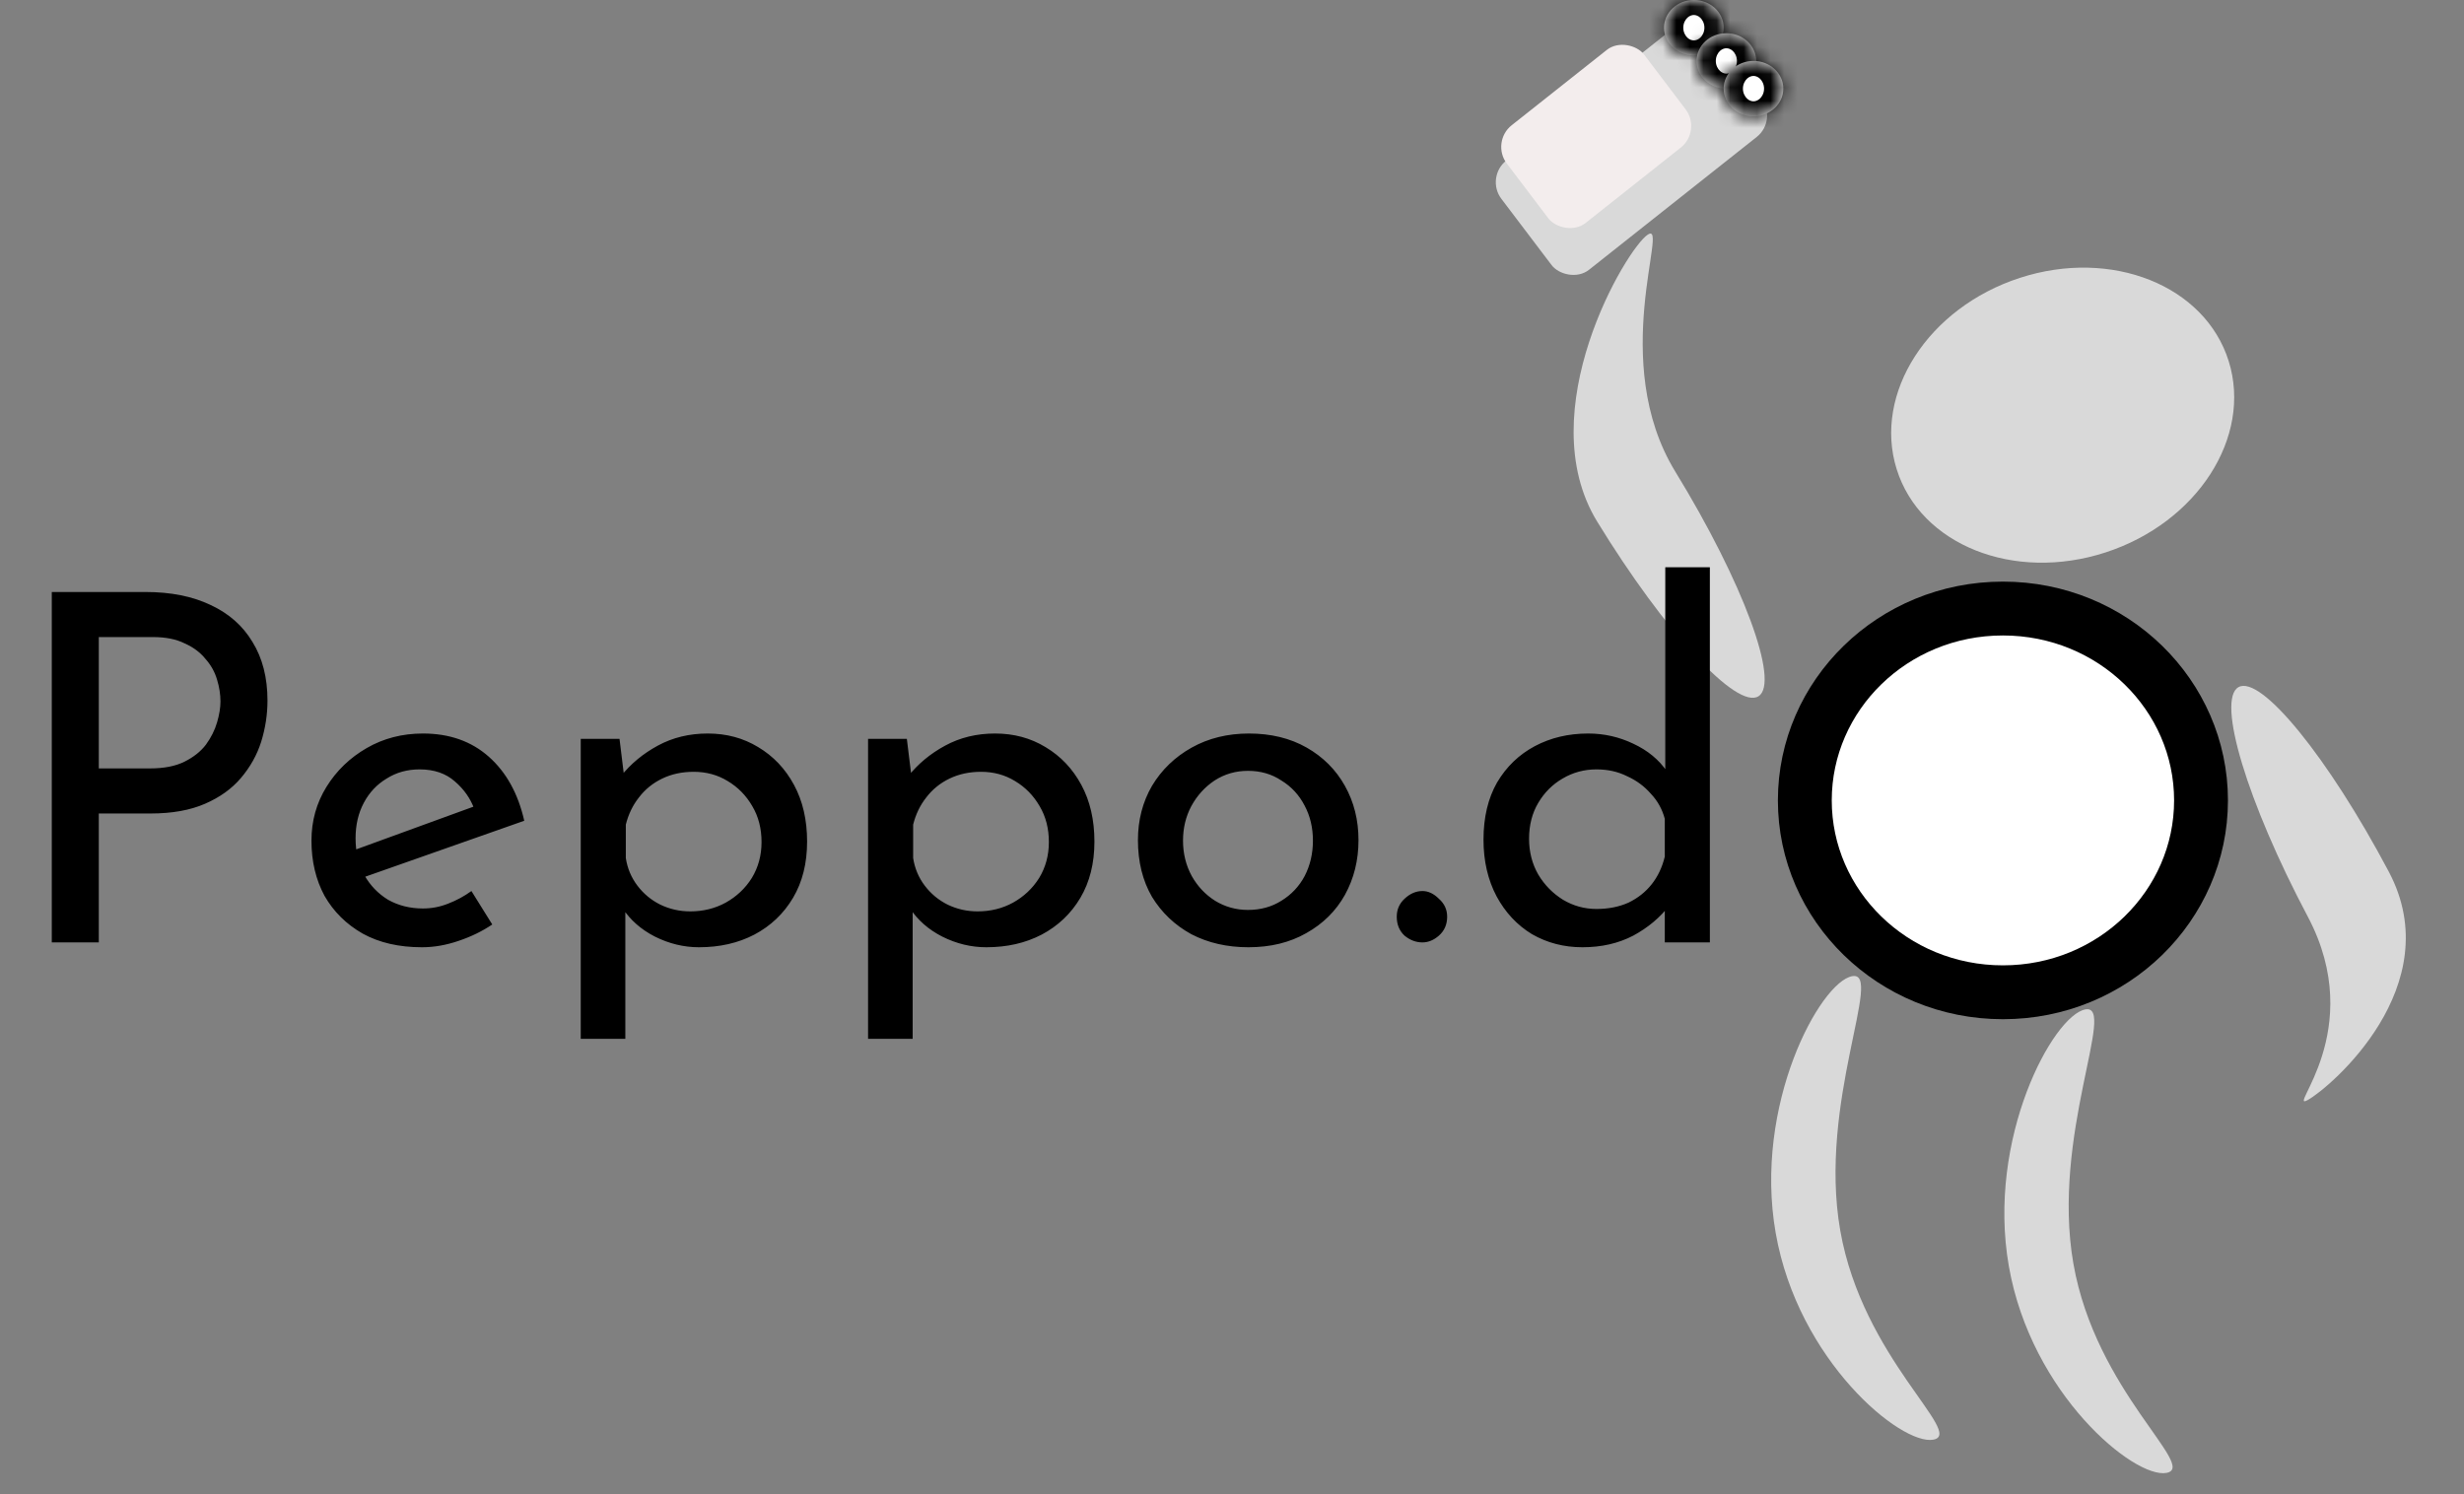 <svg width="183" height="111" viewBox="0 0 183 111" fill="none" xmlns="http://www.w3.org/2000/svg">
<rect x="0" y="0" width="183" height="111" fill="#808080" stroke="none"/>
<path d="M163.469 59.453C163.469 67.271 156.935 73.704 148.756 73.704C140.577 73.704 134.043 67.271 134.043 59.453C134.043 51.634 140.577 45.201 148.756 45.201C156.935 45.201 163.469 51.634 163.469 59.453Z" fill="white" stroke="black" stroke-width="4"/>
<path d="M171.395 81.707C169.732 82.626 175.895 76.572 171.395 68.079C166.895 59.587 164.595 51.957 166.257 51.037C167.92 50.118 172.916 56.257 177.416 64.75C181.916 73.243 173.058 80.787 171.395 81.707Z" fill="#D9D9D9"/>
<path d="M143.583 106.936C141.202 107.37 133.542 101.087 131.879 91.58C130.215 82.073 135.179 72.944 137.56 72.509C139.941 72.074 135.01 81.887 136.673 91.393C138.336 100.9 145.964 106.501 143.583 106.936Z" fill="#D9D9D9"/>
<path d="M160.9 109.404C158.519 109.839 150.859 103.555 149.196 94.049C147.533 84.542 152.496 75.413 154.877 74.978C157.258 74.543 152.327 84.355 153.99 93.862C155.653 103.369 163.281 108.969 160.9 109.404Z" fill="#D9D9D9"/>
<path d="M130.605 51.715C129.002 52.739 123.638 46.934 118.624 38.747C113.609 30.561 120.791 18.442 122.393 17.418C123.996 16.393 119.413 26.85 124.427 35.037C129.442 43.223 132.207 50.69 130.605 51.715Z" fill="#D9D9D9"/>
<ellipse cx="12.967" cy="10.677" rx="12.967" ry="10.677" transform="matrix(0.951 -0.309 0.298 0.955 137.681 24.648)" fill="#D9D9D9"/>
<rect width="19.895" height="10.178" rx="2" transform="matrix(0.784 -0.621 0.604 0.797 110.296 13.172)" fill="#D9D9D9"/>
<rect width="13.017" height="9.101" rx="2" transform="matrix(0.784 -0.621 0.604 0.797 110.699 10.549)" fill="#F3EDED"/>
<mask id="path-9-inside-1_6_34" fill="white">
<ellipse cx="125.801" cy="2.057" rx="2.215" ry="2.057"/>
</mask>
<ellipse cx="125.801" cy="2.057" rx="2.215" ry="2.057" fill="white"/>
<path d="M125.016 2.057C125.016 1.722 125.168 1.46 125.325 1.314C125.479 1.171 125.655 1.114 125.801 1.114V7.114C128.468 7.114 131.016 5.055 131.016 2.057H125.016ZM125.801 1.114C125.947 1.114 126.122 1.171 126.276 1.314C126.434 1.46 126.586 1.722 126.586 2.057H120.586C120.586 5.055 123.133 7.114 125.801 7.114V1.114ZM126.586 2.057C126.586 2.393 126.434 2.654 126.276 2.801C126.122 2.944 125.947 3 125.801 3V-3C123.133 -3 120.586 -0.941 120.586 2.057H126.586ZM125.801 3C125.655 3 125.479 2.944 125.325 2.801C125.168 2.654 125.016 2.393 125.016 2.057H131.016C131.016 -0.941 128.468 -3 125.801 -3V3Z" fill="black" mask="url(#path-9-inside-1_6_34)"/>
<mask id="path-11-inside-2_6_34" fill="white">
<ellipse cx="128.217" cy="4.526" rx="2.215" ry="2.057"/>
</mask>
<ellipse cx="128.217" cy="4.526" rx="2.215" ry="2.057" fill="white"/>
<path d="M127.432 4.526C127.432 4.19 127.584 3.929 127.742 3.782C127.896 3.639 128.071 3.583 128.217 3.583V9.583C130.885 9.583 133.432 7.524 133.432 4.526H127.432ZM128.217 3.583C128.363 3.583 128.539 3.639 128.693 3.782C128.85 3.929 129.002 4.19 129.002 4.526H123.002C123.002 7.524 125.55 9.583 128.217 9.583V3.583ZM129.002 4.526C129.002 4.861 128.85 5.123 128.693 5.269C128.539 5.412 128.363 5.469 128.217 5.469V-0.531C125.55 -0.531 123.002 1.528 123.002 4.526H129.002ZM128.217 5.469C128.071 5.469 127.896 5.412 127.742 5.269C127.584 5.123 127.432 4.861 127.432 4.526H133.432C133.432 1.528 130.885 -0.531 128.217 -0.531V5.469Z" fill="black" mask="url(#path-11-inside-2_6_34)"/>
<mask id="path-13-inside-3_6_34" fill="white">
<ellipse cx="130.231" cy="6.583" rx="2.215" ry="2.057"/>
</mask>
<ellipse cx="130.231" cy="6.583" rx="2.215" ry="2.057" fill="white"/>
<path d="M129.446 6.583C129.446 6.248 129.598 5.986 129.755 5.839C129.909 5.697 130.085 5.64 130.231 5.64V11.64C132.898 11.64 135.446 9.581 135.446 6.583H129.446ZM130.231 5.64C130.377 5.64 130.552 5.697 130.706 5.839C130.864 5.986 131.016 6.248 131.016 6.583H125.016C125.016 9.581 127.563 11.64 130.231 11.64V5.64ZM131.016 6.583C131.016 6.918 130.864 7.18 130.706 7.327C130.552 7.469 130.377 7.526 130.231 7.526V1.526C127.563 1.526 125.016 3.585 125.016 6.583H131.016ZM130.231 7.526C130.085 7.526 129.909 7.469 129.755 7.327C129.598 7.18 129.446 6.918 129.446 6.583H135.446C135.446 3.585 132.898 1.526 130.231 1.526V7.526Z" fill="black" mask="url(#path-13-inside-3_6_34)"/>
<path d="M10.794 43.972C12.69 43.972 14.31 44.296 15.654 44.944C16.998 45.568 18.03 46.48 18.75 47.68C19.494 48.88 19.866 50.332 19.866 52.036C19.866 53.068 19.71 54.088 19.398 55.096C19.086 56.08 18.582 56.98 17.886 57.796C17.214 58.588 16.326 59.224 15.222 59.704C14.118 60.184 12.774 60.424 11.19 60.424H7.338V70H3.846V43.972H10.794ZM11.154 57.076C12.186 57.076 13.038 56.908 13.71 56.572C14.382 56.236 14.91 55.816 15.294 55.312C15.678 54.784 15.954 54.232 16.122 53.656C16.29 53.08 16.374 52.564 16.374 52.108C16.374 51.58 16.29 51.04 16.122 50.488C15.954 49.912 15.666 49.396 15.258 48.94C14.874 48.46 14.358 48.076 13.71 47.788C13.086 47.476 12.306 47.32 11.37 47.32H7.338V57.076H11.154ZM31.34 70.36C29.636 70.36 28.172 70.024 26.948 69.352C25.724 68.656 24.776 67.72 24.104 66.544C23.456 65.344 23.132 63.976 23.132 62.44C23.132 60.976 23.504 59.644 24.248 58.444C24.992 57.244 25.988 56.284 27.236 55.564C28.484 54.844 29.876 54.484 31.412 54.484C33.38 54.484 35.012 55.06 36.308 56.212C37.604 57.364 38.48 58.948 38.936 60.964L26.66 65.284L25.868 63.304L35.948 59.632L35.228 60.1C34.94 59.308 34.46 58.624 33.788 58.048C33.116 57.448 32.24 57.148 31.16 57.148C30.248 57.148 29.432 57.376 28.712 57.832C27.992 58.264 27.428 58.864 27.02 59.632C26.612 60.4 26.408 61.276 26.408 62.26C26.408 63.292 26.624 64.204 27.056 64.996C27.488 65.764 28.076 66.376 28.82 66.832C29.588 67.264 30.452 67.48 31.412 67.48C32.06 67.48 32.684 67.36 33.284 67.12C33.908 66.88 34.484 66.568 35.012 66.184L36.56 68.668C35.816 69.172 34.976 69.58 34.04 69.892C33.128 70.204 32.228 70.36 31.34 70.36ZM51.915 70.36C50.787 70.36 49.695 70.096 48.639 69.568C47.607 69.04 46.803 68.332 46.227 67.444L46.443 66.4V77.164H43.131V54.88H46.011L46.479 58.696L46.119 57.652C46.839 56.74 47.751 55.984 48.855 55.384C49.959 54.784 51.195 54.484 52.563 54.484C53.955 54.484 55.203 54.82 56.307 55.492C57.435 56.164 58.323 57.1 58.971 58.3C59.619 59.5 59.943 60.904 59.943 62.512C59.943 64.12 59.595 65.512 58.899 66.688C58.203 67.864 57.243 68.776 56.019 69.424C54.819 70.048 53.451 70.36 51.915 70.36ZM51.267 67.696C52.227 67.696 53.103 67.48 53.895 67.048C54.711 66.592 55.359 65.98 55.839 65.212C56.319 64.42 56.559 63.532 56.559 62.548C56.559 61.54 56.331 60.652 55.875 59.884C55.419 59.092 54.807 58.468 54.039 58.012C53.295 57.556 52.455 57.328 51.519 57.328C50.655 57.328 49.875 57.496 49.179 57.832C48.483 58.168 47.907 58.636 47.451 59.236C46.995 59.812 46.671 60.484 46.479 61.252V63.736C46.599 64.504 46.887 65.188 47.343 65.788C47.799 66.388 48.363 66.856 49.035 67.192C49.731 67.528 50.475 67.696 51.267 67.696ZM73.255 70.36C72.127 70.36 71.035 70.096 69.979 69.568C68.947 69.04 68.143 68.332 67.567 67.444L67.783 66.4V77.164H64.471V54.88H67.351L67.819 58.696L67.459 57.652C68.179 56.74 69.091 55.984 70.195 55.384C71.299 54.784 72.535 54.484 73.903 54.484C75.295 54.484 76.543 54.82 77.647 55.492C78.775 56.164 79.663 57.1 80.311 58.3C80.959 59.5 81.283 60.904 81.283 62.512C81.283 64.12 80.935 65.512 80.239 66.688C79.543 67.864 78.583 68.776 77.359 69.424C76.159 70.048 74.791 70.36 73.255 70.36ZM72.607 67.696C73.567 67.696 74.443 67.48 75.235 67.048C76.051 66.592 76.699 65.98 77.179 65.212C77.659 64.42 77.899 63.532 77.899 62.548C77.899 61.54 77.671 60.652 77.215 59.884C76.759 59.092 76.147 58.468 75.379 58.012C74.635 57.556 73.795 57.328 72.859 57.328C71.995 57.328 71.215 57.496 70.519 57.832C69.823 58.168 69.247 58.636 68.791 59.236C68.335 59.812 68.011 60.484 67.819 61.252V63.736C67.939 64.504 68.227 65.188 68.683 65.788C69.139 66.388 69.703 66.856 70.375 67.192C71.071 67.528 71.815 67.696 72.607 67.696ZM84.514 62.404C84.514 60.916 84.862 59.572 85.558 58.372C86.278 57.172 87.263 56.224 88.51 55.528C89.758 54.832 91.174 54.484 92.758 54.484C94.391 54.484 95.819 54.832 97.043 55.528C98.266 56.224 99.215 57.172 99.886 58.372C100.559 59.572 100.895 60.916 100.895 62.404C100.895 63.892 100.559 65.248 99.886 66.472C99.215 67.672 98.254 68.62 97.007 69.316C95.782 70.012 94.355 70.36 92.722 70.36C91.138 70.36 89.722 70.036 88.475 69.388C87.251 68.716 86.278 67.792 85.558 66.616C84.862 65.416 84.514 64.012 84.514 62.404ZM87.862 62.44C87.862 63.4 88.079 64.276 88.51 65.068C88.942 65.836 89.519 66.448 90.239 66.904C90.983 67.36 91.799 67.588 92.686 67.588C93.623 67.588 94.451 67.36 95.171 66.904C95.915 66.448 96.49 65.836 96.898 65.068C97.306 64.276 97.51 63.4 97.51 62.44C97.51 61.48 97.306 60.616 96.898 59.848C96.49 59.056 95.915 58.432 95.171 57.976C94.451 57.496 93.623 57.256 92.686 57.256C91.775 57.256 90.947 57.496 90.203 57.976C89.483 58.456 88.906 59.092 88.475 59.884C88.067 60.652 87.862 61.504 87.862 62.44ZM103.736 68.092C103.736 67.564 103.928 67.12 104.312 66.76C104.72 66.376 105.164 66.184 105.644 66.184C106.076 66.184 106.484 66.376 106.868 66.76C107.276 67.12 107.48 67.564 107.48 68.092C107.48 68.668 107.276 69.136 106.868 69.496C106.484 69.832 106.076 70 105.644 70C105.164 70 104.72 69.832 104.312 69.496C103.928 69.136 103.736 68.668 103.736 68.092ZM117.523 70.36C116.155 70.36 114.907 70.036 113.779 69.388C112.675 68.716 111.799 67.78 111.151 66.58C110.503 65.356 110.179 63.952 110.179 62.368C110.179 60.712 110.515 59.296 111.187 58.12C111.883 56.944 112.819 56.044 113.995 55.42C115.171 54.796 116.491 54.484 117.955 54.484C119.131 54.484 120.247 54.736 121.303 55.24C122.383 55.744 123.223 56.44 123.823 57.328L123.679 58.516V42.136H126.991V70H123.643V66.292L124.003 67.228C123.307 68.14 122.407 68.896 121.303 69.496C120.199 70.072 118.939 70.36 117.523 70.36ZM118.567 67.516C119.455 67.516 120.247 67.36 120.943 67.048C121.639 66.712 122.215 66.256 122.671 65.68C123.127 65.104 123.451 64.42 123.643 63.628V60.82C123.451 60.1 123.103 59.476 122.599 58.948C122.119 58.396 121.531 57.964 120.835 57.652C120.163 57.316 119.407 57.148 118.567 57.148C117.655 57.148 116.815 57.376 116.047 57.832C115.303 58.264 114.703 58.864 114.247 59.632C113.791 60.4 113.563 61.288 113.563 62.296C113.563 63.28 113.791 64.168 114.247 64.96C114.703 65.728 115.315 66.352 116.083 66.832C116.851 67.288 117.679 67.516 118.567 67.516Z" fill="black"/>
</svg>
